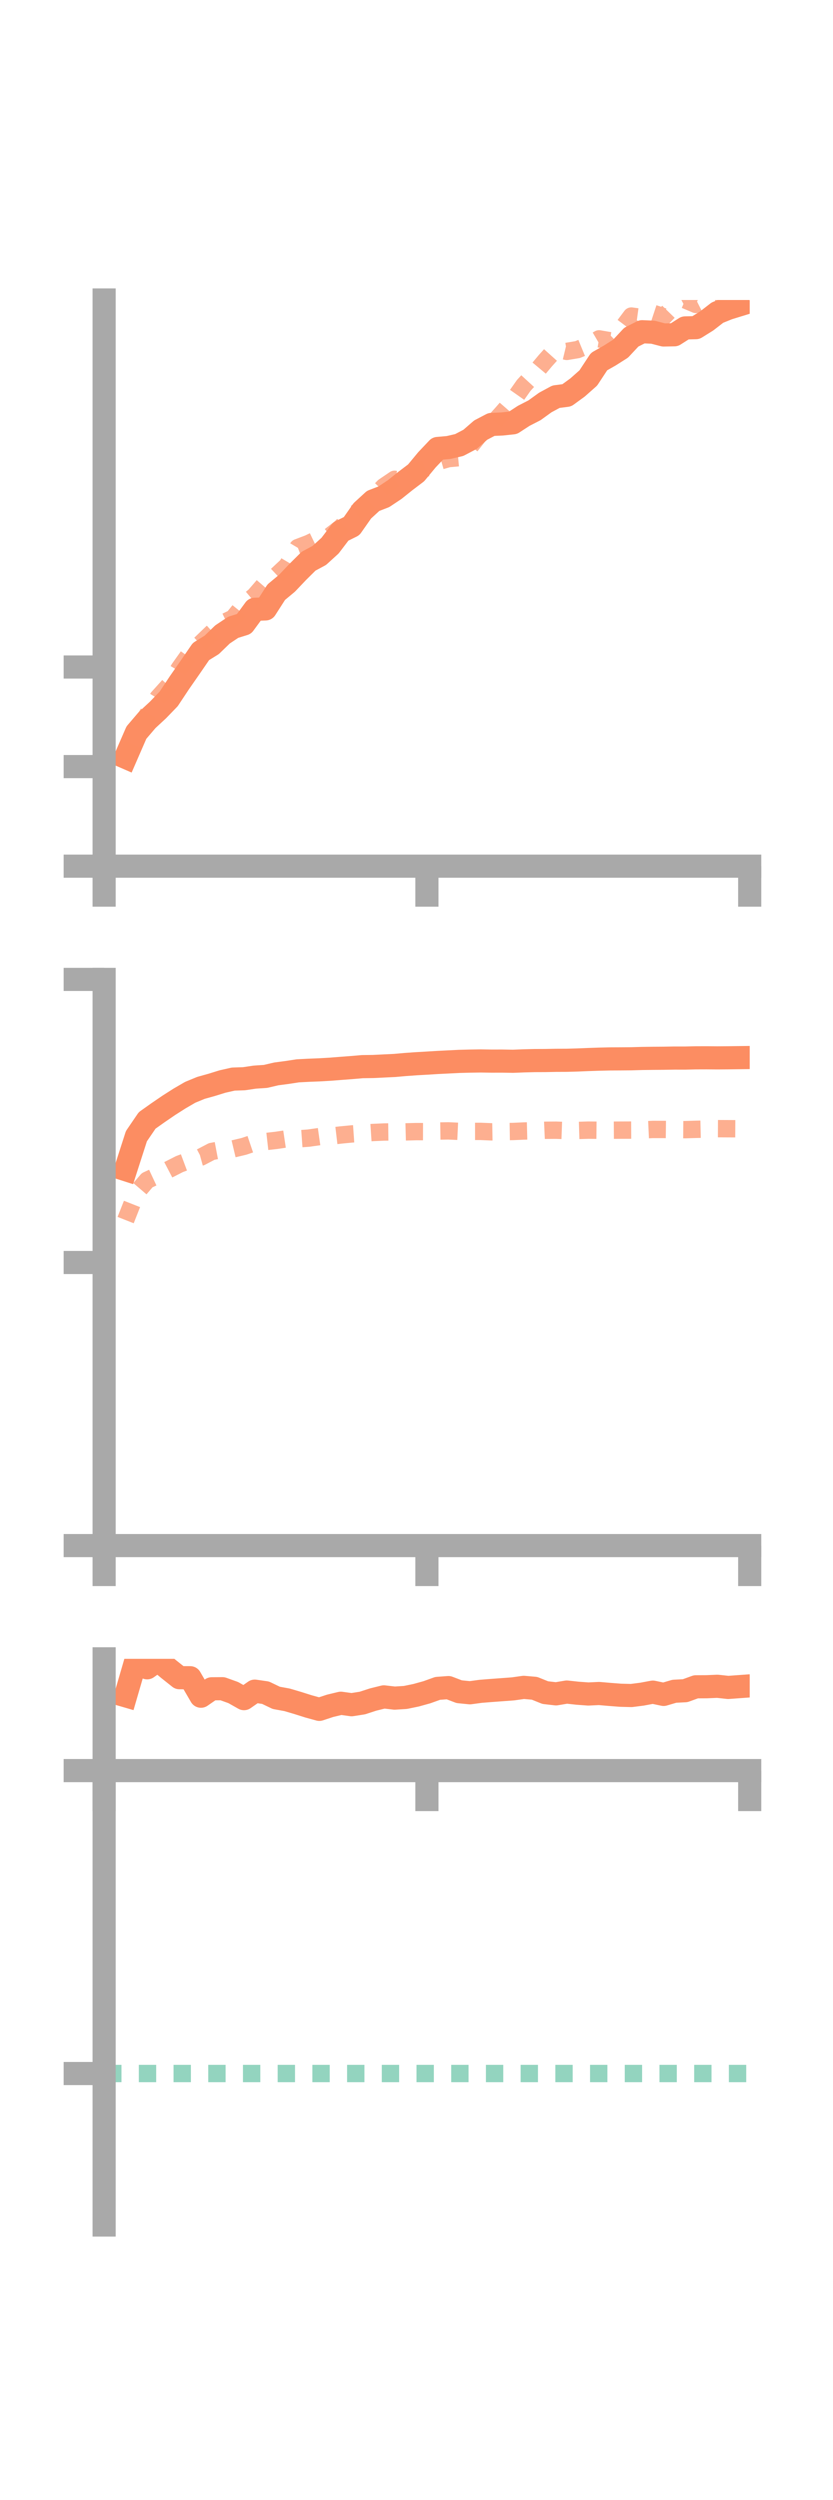 <?xml version="1.0" encoding="utf-8" standalone="no"?>
<!DOCTYPE svg PUBLIC "-//W3C//DTD SVG 1.1//EN"
  "http://www.w3.org/Graphics/SVG/1.1/DTD/svg11.dtd">
<!-- Created with matplotlib (https://matplotlib.org/) -->
<svg height="216pt" version="1.1" viewBox="0 0 72 216" width="72pt" xmlns="http://www.w3.org/2000/svg" xmlns:xlink="http://www.w3.org/1999/xlink">
 <defs>
  <style type="text/css">*{stroke-linecap:butt;stroke-linejoin:round;}</style>
 </defs>
 <g id="figure_1">
  <g id="patch_1">
   <path d="M 0 216 
L 72 216 
L 72 0 
L 0 0 
z
" style="fill:none;"/>
  </g>
  <g id="axes_1">
   <g id="patch_2">
    <path d="M 9 74.838 
L 64.8 74.838 
L 64.8 25.92 
L 9 25.92 
z
" style="fill:none;"/>
   </g>
   <g id="matplotlib.axis_1">
    <g id="xtick_1">
     <g id="line2d_1">
      <defs>
       <path d="M 0 0 
L 0 3.5 
" id="m15ffd4e5c5" style="stroke:#a9a9a9;stroke-width:2;"/>
      </defs>
      <g>
       <use style="fill:#a9a9a9;stroke:#a9a9a9;stroke-width:2;" x="9" xlink:href="#m15ffd4e5c5" y="74.838"/>
      </g>
     </g>
    </g>
    <g id="xtick_2">
     <g id="line2d_2">
      <g>
       <use style="fill:#a9a9a9;stroke:#a9a9a9;stroke-width:2;" x="36.9" xlink:href="#m15ffd4e5c5" y="74.838"/>
      </g>
     </g>
    </g>
    <g id="xtick_3">
     <g id="line2d_3">
      <g>
       <use style="fill:#a9a9a9;stroke:#a9a9a9;stroke-width:2;" x="64.8" xlink:href="#m15ffd4e5c5" y="74.838"/>
      </g>
     </g>
    </g>
   </g>
   <g id="matplotlib.axis_2">
    <g id="ytick_1">
     <g id="line2d_4">
      <defs>
       <path d="M 0 0 
L -3.5 0 
" id="m5d801c7c3f" style="stroke:#a9a9a9;stroke-width:2;"/>
      </defs>
      <g>
       <use style="fill:#a9a9a9;stroke:#a9a9a9;stroke-width:2;" x="9" xlink:href="#m5d801c7c3f" y="74.838"/>
      </g>
     </g>
    </g>
    <g id="ytick_2">
     <g id="line2d_5">
      <g>
       <use style="fill:#a9a9a9;stroke:#a9a9a9;stroke-width:2;" x="9" xlink:href="#m5d801c7c3f" y="66.234"/>
      </g>
     </g>
    </g>
    <g id="ytick_3">
     <g id="line2d_6">
      <g>
       <use style="fill:#a9a9a9;stroke:#a9a9a9;stroke-width:2;" x="9" xlink:href="#m5d801c7c3f" y="57.63"/>
      </g>
     </g>
    </g>
   </g>
   <g id="line2d_7">
    <path clip-path="url(#p119c72c75a)" d="M 10.86 65.435 
L 11.79 63.298 
L 12.72 62.209 
L 13.65 61.348 
L 14.58 60.385 
L 15.51 58.983 
L 16.44 57.647 
L 17.37 56.293 
L 18.3 55.718 
L 19.23 54.817 
L 20.16 54.198 
L 21.09 53.909 
L 22.02 52.642 
L 22.95 52.611 
L 23.88 51.163 
L 24.81 50.39 
L 25.74 49.411 
L 26.67 48.489 
L 27.6 47.989 
L 28.53 47.142 
L 29.46 45.92 
L 30.39 45.46 
L 31.32 44.133 
L 32.25 43.28 
L 33.18 42.92 
L 34.11 42.302 
L 35.04 41.558 
L 35.97 40.853 
L 36.9 39.73 
L 37.83 38.748 
L 38.76 38.667 
L 39.69 38.452 
L 40.62 37.964 
L 41.55 37.159 
L 42.48 36.672 
L 43.41 36.631 
L 44.34 36.532 
L 45.27 35.926 
L 46.2 35.449 
L 47.13 34.777 
L 48.06 34.275 
L 48.99 34.156 
L 49.92 33.479 
L 50.85 32.656 
L 51.78 31.243 
L 52.71 30.714 
L 53.64 30.124 
L 54.57 29.128 
L 55.5 28.661 
L 56.43 28.701 
L 57.36 28.942 
L 58.29 28.925 
L 59.22 28.333 
L 60.15 28.309 
L 61.08 27.73 
L 62.01 27.011 
L 62.94 26.636 
L 63.87 26.35 
" style="fill:none;stroke:#fc8d62;stroke-linecap:square;stroke-width:2;"/>
   </g>
   <g id="line2d_8">
    <path clip-path="url(#p119c72c75a)" d="M 10.86 65.665 
L 11.79 63.606 
L 12.72 61.777 
L 13.65 60.287 
L 14.58 59.255 
L 15.51 57.736 
L 16.44 56.431 
L 17.37 55.584 
L 18.3 54.689 
L 19.23 53.85 
L 20.16 53.402 
L 21.09 52.25 
L 22.02 51.469 
L 22.95 50.392 
L 23.88 49.746 
L 24.81 48.875 
L 25.74 47.31 
L 26.67 46.957 
L 27.6 46.512 
L 28.53 46.304 
L 29.46 45.583 
L 30.39 44.606 
L 31.32 43.905 
L 32.25 42.996 
L 33.18 42.039 
L 34.11 41.41 
L 35.04 41.608 
L 35.97 40.858 
L 36.9 40.392 
L 37.83 39.893 
L 38.76 39.626 
L 39.69 39.541 
L 40.62 38.608 
L 41.55 37.427 
L 42.48 36.724 
L 43.41 35.687 
L 44.34 34.619 
L 45.27 33.299 
L 46.2 32.285 
L 47.13 31.174 
L 48.06 30.138 
L 48.99 30.362 
L 49.92 30.206 
L 50.85 29.823 
L 51.78 29.277 
L 52.71 29.438 
L 53.64 28.547 
L 54.57 27.307 
L 55.5 27.435 
L 56.43 27.06 
L 57.36 27.367 
L 58.29 26.408 
L 59.22 25.912 
L 60.15 26.304 
L 61.08 25.833 
L 62.01 25.567 
L 62.94 24.995 
L 63.87 24.065 
" style="fill:none;stroke:#fc8d62;stroke-dasharray:1.5,1.5;stroke-dashoffset:0;stroke-opacity:0.7;stroke-width:1.5;"/>
   </g>
   <g id="patch_3">
    <path d="M 9 74.838 
L 9 25.92 
" style="fill:none;stroke:#a9a9a9;stroke-linecap:square;stroke-linejoin:miter;stroke-width:2;"/>
   </g>
   <g id="patch_4">
    <path d="M 64.8 74.838 
L 64.8 25.92 
" style="fill:none;"/>
   </g>
   <g id="patch_5">
    <path d="M 9 74.838 
L 64.8 74.838 
" style="fill:none;stroke:#a9a9a9;stroke-linecap:square;stroke-linejoin:miter;stroke-width:2;"/>
   </g>
   <g id="patch_6">
    <path d="M 9 25.92 
L 64.8 25.92 
" style="fill:none;"/>
   </g>
  </g>
  <g id="axes_2">
   <g id="patch_7">
    <path d="M 9 133.539 
L 64.8 133.539 
L 64.8 84.621 
L 9 84.621 
z
" style="fill:none;"/>
   </g>
   <g id="matplotlib.axis_3">
    <g id="xtick_4">
     <g id="line2d_9">
      <g>
       <use style="fill:#a9a9a9;stroke:#a9a9a9;stroke-width:2;" x="9" xlink:href="#m15ffd4e5c5" y="133.539"/>
      </g>
     </g>
    </g>
    <g id="xtick_5">
     <g id="line2d_10">
      <g>
       <use style="fill:#a9a9a9;stroke:#a9a9a9;stroke-width:2;" x="36.9" xlink:href="#m15ffd4e5c5" y="133.539"/>
      </g>
     </g>
    </g>
    <g id="xtick_6">
     <g id="line2d_11">
      <g>
       <use style="fill:#a9a9a9;stroke:#a9a9a9;stroke-width:2;" x="64.8" xlink:href="#m15ffd4e5c5" y="133.539"/>
      </g>
     </g>
    </g>
   </g>
   <g id="matplotlib.axis_4">
    <g id="ytick_4">
     <g id="line2d_12">
      <g>
       <use style="fill:#a9a9a9;stroke:#a9a9a9;stroke-width:2;" x="9" xlink:href="#m5d801c7c3f" y="133.539"/>
      </g>
     </g>
    </g>
    <g id="ytick_5">
     <g id="line2d_13">
      <g>
       <use style="fill:#a9a9a9;stroke:#a9a9a9;stroke-width:2;" x="9" xlink:href="#m5d801c7c3f" y="109.08"/>
      </g>
     </g>
    </g>
    <g id="ytick_6">
     <g id="line2d_14">
      <g>
       <use style="fill:#a9a9a9;stroke:#a9a9a9;stroke-width:2;" x="9" xlink:href="#m5d801c7c3f" y="84.621"/>
      </g>
     </g>
    </g>
   </g>
   <g id="line2d_15">
    <path clip-path="url(#p7ab9c3a479)" d="M 10.86 101.055 
L 11.79 98.167 
L 12.72 96.804 
L 13.65 96.145 
L 14.58 95.509 
L 15.51 94.916 
L 16.44 94.375 
L 17.37 93.992 
L 18.3 93.732 
L 19.23 93.444 
L 20.16 93.233 
L 21.09 93.203 
L 22.02 93.064 
L 22.95 93.002 
L 23.88 92.785 
L 24.81 92.662 
L 25.74 92.52 
L 26.67 92.471 
L 27.6 92.435 
L 28.53 92.381 
L 29.46 92.308 
L 30.39 92.238 
L 31.32 92.158 
L 32.25 92.145 
L 33.18 92.1 
L 34.11 92.055 
L 35.04 91.973 
L 35.97 91.907 
L 36.9 91.854 
L 37.83 91.797 
L 38.76 91.751 
L 39.69 91.704 
L 40.62 91.68 
L 41.55 91.666 
L 42.48 91.68 
L 43.41 91.678 
L 44.34 91.694 
L 45.27 91.658 
L 46.2 91.634 
L 47.13 91.63 
L 48.06 91.612 
L 48.99 91.608 
L 49.92 91.582 
L 50.85 91.544 
L 51.78 91.512 
L 52.71 91.491 
L 53.64 91.486 
L 54.57 91.478 
L 55.5 91.451 
L 56.43 91.439 
L 57.36 91.432 
L 58.29 91.416 
L 59.22 91.417 
L 60.15 91.396 
L 61.08 91.393 
L 62.01 91.401 
L 62.94 91.393 
L 63.87 91.381 
" style="fill:none;stroke:#fc8d62;stroke-linecap:square;stroke-width:2;"/>
   </g>
   <g id="line2d_16">
    <path clip-path="url(#p7ab9c3a479)" d="M 10.86 105.416 
L 11.79 103.057 
L 12.72 101.971 
L 13.65 101.536 
L 14.58 101.051 
L 15.51 100.578 
L 16.44 100.23 
L 17.37 99.974 
L 18.3 99.487 
L 19.23 99.31 
L 20.16 99.265 
L 21.09 99.044 
L 22.02 98.73 
L 22.95 98.633 
L 23.88 98.528 
L 24.81 98.389 
L 25.74 98.4 
L 26.67 98.334 
L 27.6 98.202 
L 28.53 98.172 
L 29.46 98.062 
L 30.39 97.973 
L 31.32 97.908 
L 32.25 97.847 
L 33.18 97.806 
L 34.11 97.796 
L 35.04 97.795 
L 35.97 97.771 
L 36.9 97.774 
L 37.83 97.722 
L 38.76 97.708 
L 39.69 97.751 
L 40.62 97.753 
L 41.55 97.752 
L 42.48 97.791 
L 43.41 97.775 
L 44.34 97.761 
L 45.27 97.72 
L 46.2 97.697 
L 47.13 97.656 
L 48.06 97.649 
L 48.99 97.682 
L 49.92 97.672 
L 50.85 97.644 
L 51.78 97.653 
L 52.71 97.651 
L 53.64 97.645 
L 54.57 97.641 
L 55.5 97.627 
L 56.43 97.584 
L 57.36 97.585 
L 58.29 97.596 
L 59.22 97.603 
L 60.15 97.574 
L 61.08 97.554 
L 62.01 97.516 
L 62.94 97.521 
L 63.87 97.526 
" style="fill:none;stroke:#fc8d62;stroke-dasharray:1.5,1.5;stroke-dashoffset:0;stroke-opacity:0.7;stroke-width:1.5;"/>
   </g>
   <g id="patch_8">
    <path d="M 9 133.539 
L 9 84.621 
" style="fill:none;stroke:#a9a9a9;stroke-linecap:square;stroke-linejoin:miter;stroke-width:2;"/>
   </g>
   <g id="patch_9">
    <path d="M 64.8 133.539 
L 64.8 84.621 
" style="fill:none;"/>
   </g>
   <g id="patch_10">
    <path d="M 9 133.539 
L 64.8 133.539 
" style="fill:none;stroke:#a9a9a9;stroke-linecap:square;stroke-linejoin:miter;stroke-width:2;"/>
   </g>
   <g id="patch_11">
    <path d="M 9 84.621 
L 64.8 84.621 
" style="fill:none;"/>
   </g>
  </g>
  <g id="axes_3">
   <g id="patch_12">
    <path d="M 9 192.24 
L 64.8 192.24 
L 64.8 143.322 
L 9 143.322 
z
" style="fill:none;"/>
   </g>
   <g id="matplotlib.axis_5">
    <g id="xtick_7">
     <g id="line2d_17">
      <g>
       <use style="fill:#a9a9a9;stroke:#a9a9a9;stroke-width:2;" x="9" xlink:href="#m15ffd4e5c5" y="152.98"/>
      </g>
     </g>
    </g>
    <g id="xtick_8">
     <g id="line2d_18">
      <g>
       <use style="fill:#a9a9a9;stroke:#a9a9a9;stroke-width:2;" x="36.9" xlink:href="#m15ffd4e5c5" y="152.98"/>
      </g>
     </g>
    </g>
    <g id="xtick_9">
     <g id="line2d_19">
      <g>
       <use style="fill:#a9a9a9;stroke:#a9a9a9;stroke-width:2;" x="64.8" xlink:href="#m15ffd4e5c5" y="152.98"/>
      </g>
     </g>
    </g>
   </g>
   <g id="matplotlib.axis_6">
    <g id="ytick_7">
     <g id="line2d_20">
      <g>
       <use style="fill:#a9a9a9;stroke:#a9a9a9;stroke-width:2;" x="9" xlink:href="#m5d801c7c3f" y="152.98"/>
      </g>
     </g>
    </g>
    <g id="ytick_8">
     <g id="line2d_21">
      <g>
       <use style="fill:#a9a9a9;stroke:#a9a9a9;stroke-width:2;" x="9" xlink:href="#m5d801c7c3f" y="179.153"/>
      </g>
     </g>
    </g>
   </g>
   <g id="line2d_22">
    <path clip-path="url(#p72c633a4ec)" d="M 10.86 146.515 
L 11.79 143.322 
L 12.72 144.098 
L 13.65 143.44 
L 14.58 144.214 
L 15.51 144.953 
L 16.44 144.955 
L 17.37 146.553 
L 18.3 145.911 
L 19.23 145.904 
L 20.16 146.238 
L 21.09 146.763 
L 22.02 146.115 
L 22.95 146.249 
L 23.88 146.695 
L 24.81 146.864 
L 25.74 147.139 
L 26.67 147.433 
L 27.6 147.689 
L 28.53 147.383 
L 29.46 147.16 
L 30.39 147.288 
L 31.32 147.142 
L 32.25 146.84 
L 33.18 146.61 
L 34.11 146.718 
L 35.04 146.66 
L 35.97 146.468 
L 36.9 146.21 
L 37.83 145.876 
L 38.76 145.808 
L 39.69 146.163 
L 40.62 146.256 
L 41.55 146.13 
L 42.48 146.056 
L 43.41 145.988 
L 44.34 145.919 
L 45.27 145.788 
L 46.2 145.868 
L 47.13 146.242 
L 48.06 146.349 
L 48.99 146.193 
L 49.92 146.294 
L 50.85 146.362 
L 51.78 146.318 
L 52.71 146.398 
L 53.64 146.469 
L 54.57 146.493 
L 55.5 146.374 
L 56.43 146.2 
L 57.36 146.397 
L 58.29 146.124 
L 59.22 146.077 
L 60.15 145.739 
L 61.08 145.734 
L 62.01 145.694 
L 62.94 145.795 
L 63.87 145.727 
" style="fill:none;stroke:#fc8d62;stroke-linecap:square;stroke-width:2;"/>
   </g>
   <g id="line2d_23">
    <path clip-path="url(#p72c633a4ec)" d="M 10.86 152.976 
L 11.79 152.978 
L 12.72 152.967 
L 13.65 152.977 
L 14.58 152.98 
L 15.51 153.159 
L 16.44 153.293 
L 17.37 152.98 
L 18.3 153.024 
L 19.23 152.999 
L 20.16 153.014 
L 21.09 152.993 
L 22.02 153.009 
L 22.95 152.996 
L 23.88 152.98 
L 24.81 152.98 
L 25.74 152.98 
L 26.67 152.98 
L 27.6 152.979 
L 28.53 152.978 
L 29.46 152.977 
L 30.39 152.978 
L 31.32 152.979 
L 32.25 152.98 
L 33.18 152.98 
L 34.11 152.979 
L 35.04 152.98 
L 35.97 152.98 
L 36.9 152.978 
L 37.83 152.978 
L 38.76 152.978 
L 39.69 152.979 
L 40.62 152.979 
L 41.55 152.979 
L 42.48 152.979 
L 43.41 152.979 
L 44.34 152.98 
L 45.27 152.98 
L 46.2 152.98 
L 47.13 152.98 
L 48.06 152.98 
L 48.99 152.979 
L 49.92 152.98 
L 50.85 152.98 
L 51.78 152.98 
L 52.71 152.98 
L 53.64 152.98 
L 54.57 152.98 
L 55.5 152.98 
L 56.43 152.98 
L 57.36 152.979 
L 58.29 152.98 
L 59.22 152.98 
L 60.15 152.98 
L 61.08 152.979 
L 62.01 152.98 
L 62.94 152.98 
L 63.87 152.98 
" style="fill:none;stroke:#fc8d62;stroke-dasharray:1.5,1.5;stroke-dashoffset:0;stroke-opacity:0.7;stroke-width:1.5;"/>
   </g>
   <g id="line2d_24">
    <path clip-path="url(#p72c633a4ec)" d="M 9 179.153 
L 64.8 179.153 
" style="fill:none;stroke:#66c2a5;stroke-dasharray:1.5,1.5;stroke-dashoffset:0;stroke-opacity:0.7;stroke-width:1.5;"/>
   </g>
   <g id="patch_13">
    <path d="M 9 192.24 
L 9 143.322 
" style="fill:none;stroke:#a9a9a9;stroke-linecap:square;stroke-linejoin:miter;stroke-width:2;"/>
   </g>
   <g id="patch_14">
    <path d="M 64.8 192.24 
L 64.8 143.322 
" style="fill:none;"/>
   </g>
   <g id="patch_15">
    <path d="M 9 152.98 
L 64.8 152.98 
" style="fill:none;stroke:#a9a9a9;stroke-linecap:square;stroke-linejoin:miter;stroke-width:2;"/>
   </g>
   <g id="patch_16">
    <path d="M 9 143.322 
L 64.8 143.322 
" style="fill:none;"/>
   </g>
  </g>
 </g>
 <defs>
  <clipPath id="p119c72c75a">
   <rect height="48.918" width="55.8" x="9" y="25.92"/>
  </clipPath>
  <clipPath id="p7ab9c3a479">
   <rect height="48.918" width="55.8" x="9" y="84.621"/>
  </clipPath>
  <clipPath id="p72c633a4ec">
   <rect height="48.918" width="55.8" x="9" y="143.322"/>
  </clipPath>
 </defs>
</svg>
